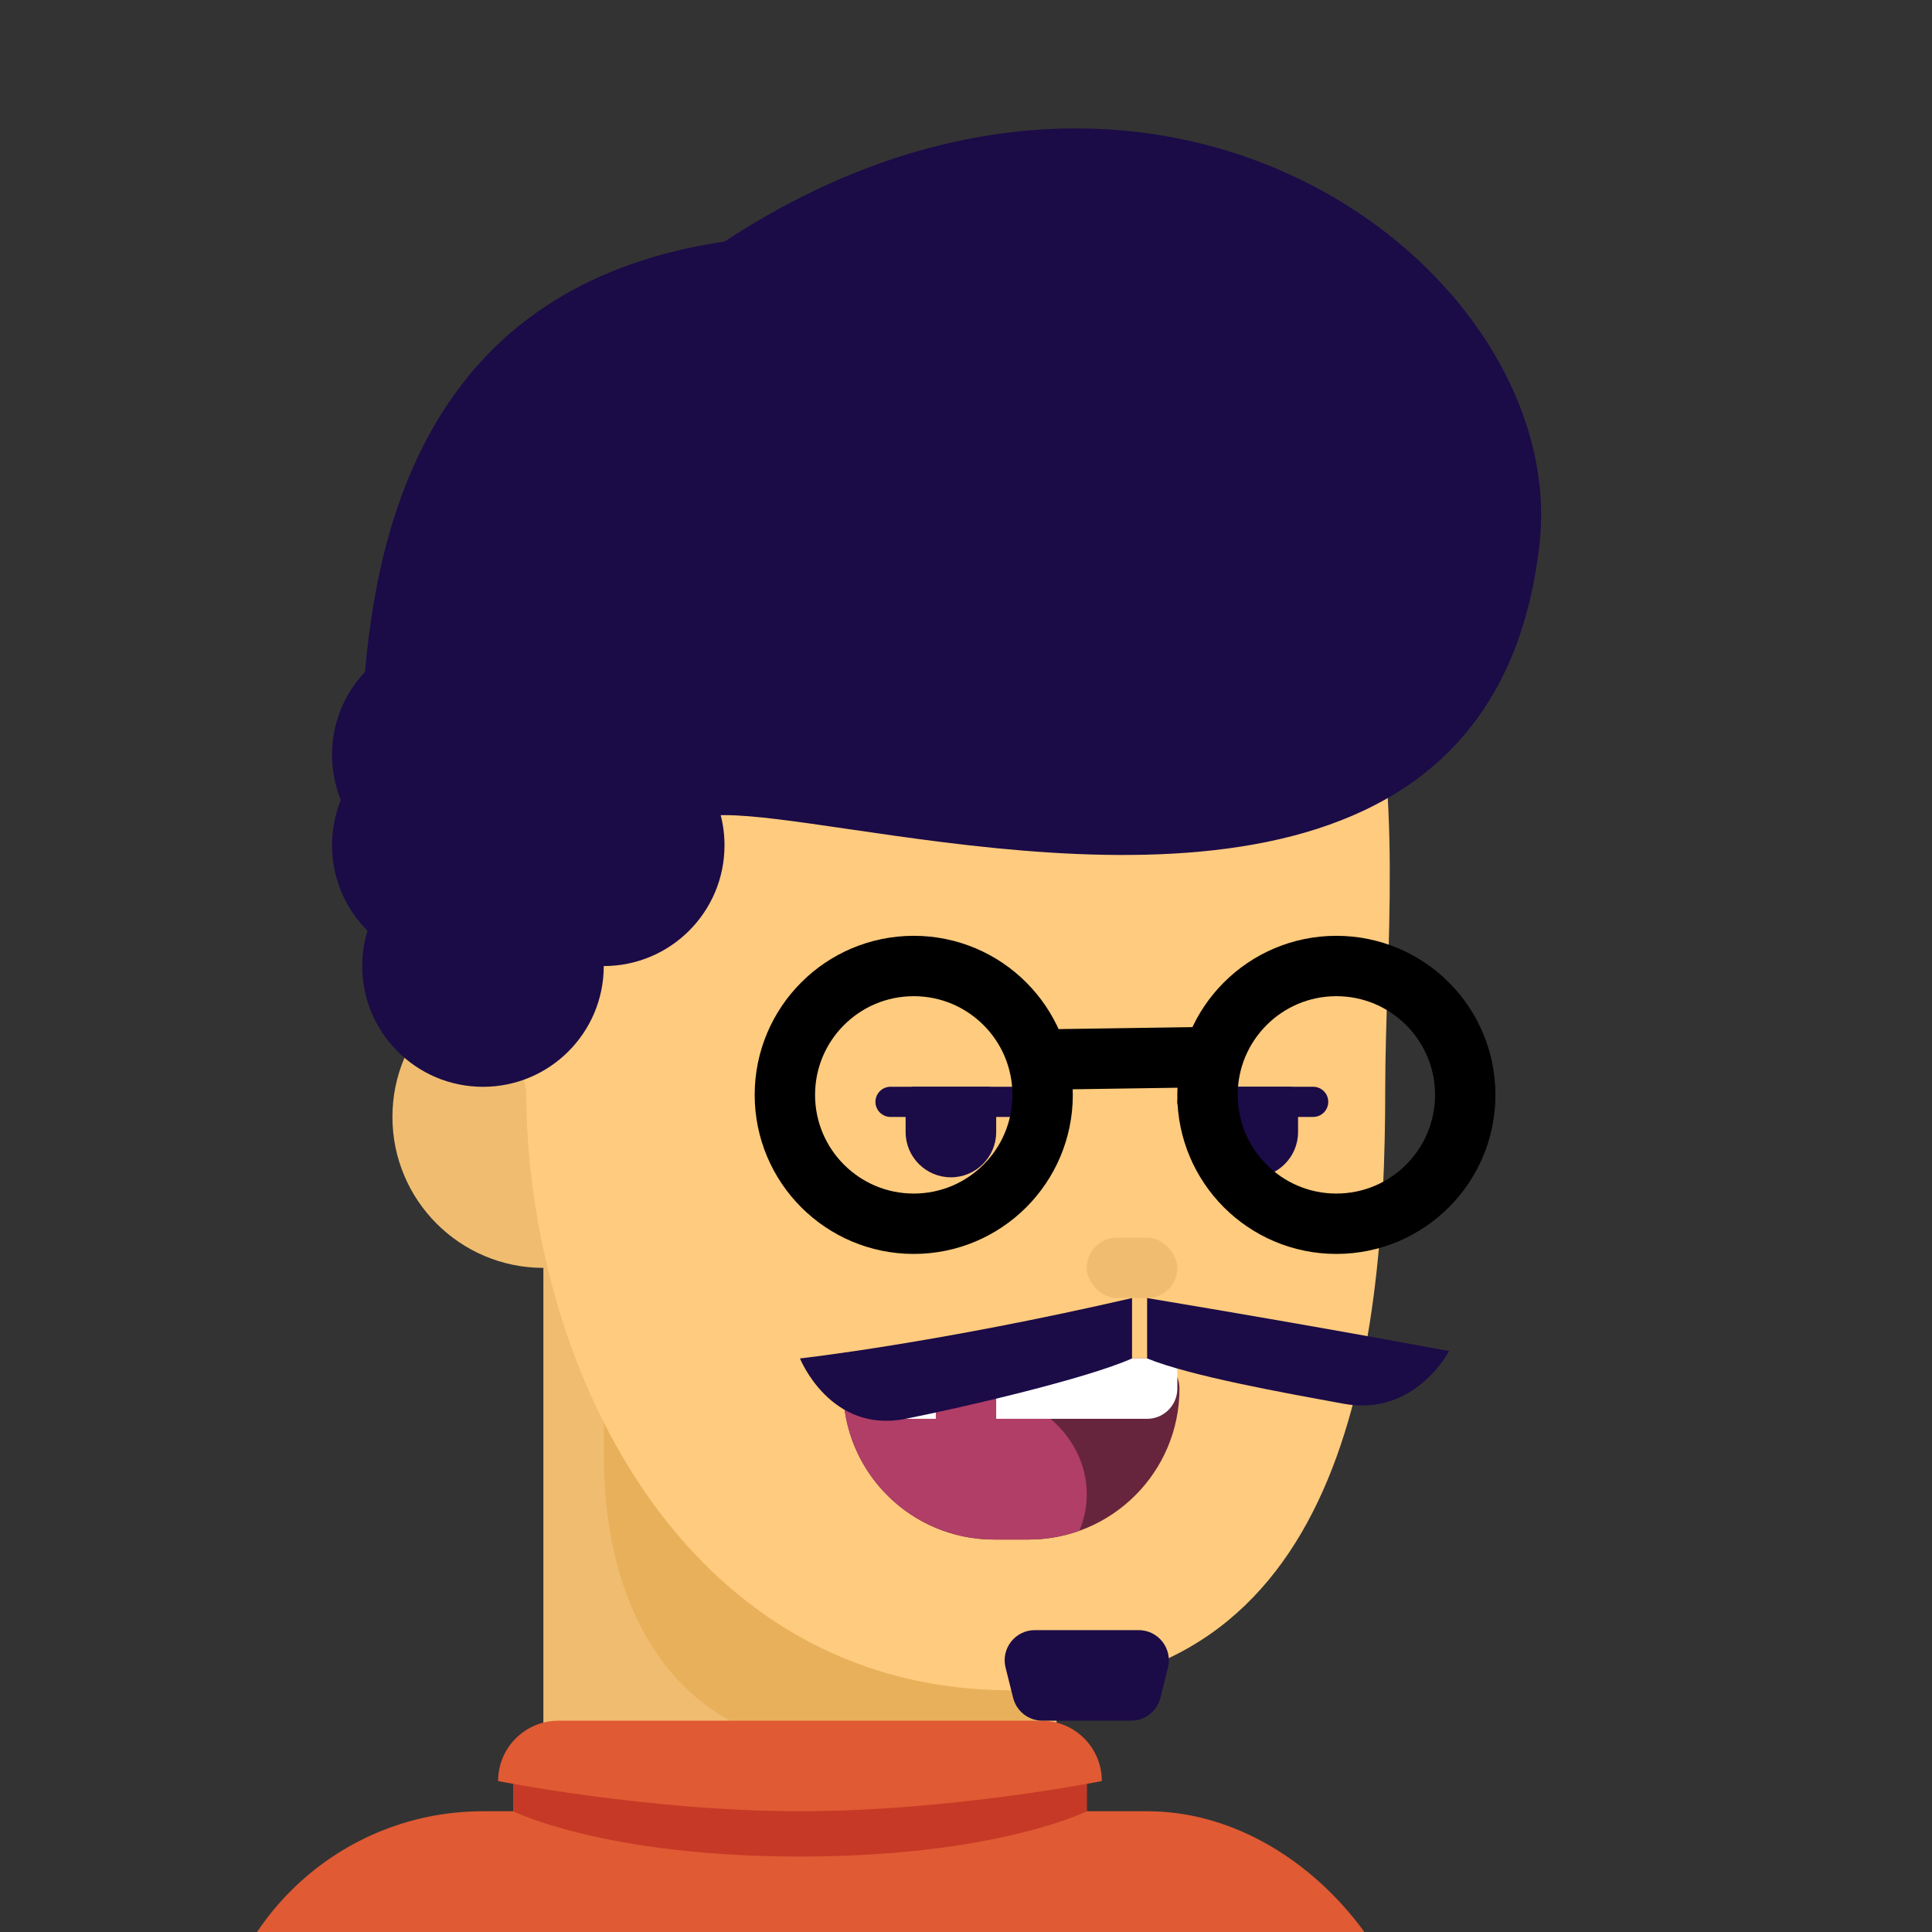 <svg xmlns="http://www.w3.org/2000/svg" width="64" height="64" viewBox="0 0 64 64" fill="none">



    
<rect x="0" y="0" width="64" height="64" fill="#333333" stroke="none"/>



    
<g id="ð Heads" clip-path="url(#clip0_92_380)">
<g id="Head">
<circle id="Ear" cx="18" cy="37" r="5" fill="#F0BD70"/>
<path id="Neck" d="M18 41H35V65.871C35 65.871 31.357 68 26.5 68C21.643 68 18 64.523 18 64.523V41Z" fill="#F0BD70"/>
<path id="Shadow" d="M34.811 53.112C34.811 58.497 33.94 57.987 28.278 57.987C22.615 57.987 20.002 53.622 20.002 48.237C20.002 42.853 19.787 38 24.357 38C37.28 38.476 34.811 47.727 34.811 53.112Z" fill="#E9B05B"/>
<path id="Face" d="M45.887 36.099C45.887 45.022 44.502 55.993 33.502 55.993C22.502 55.993 17.43 45.022 17.43 36.099C15.002 25.5 15.502 13 32.002 13C48.502 13 45.887 27.177 45.887 36.099Z" fill="#FFCB7E"/>
<rect id="Nose" x="36" y="41" width="3" height="2" rx="1" fill="#F0BD70"/>
</g>
</g>
<defs>
<clipPath id="clip0_92_380">
<rect width="64" height="64" fill="white"/>
</clipPath>
</defs>


<path fill-rule="evenodd" clip-rule="evenodd" d="M28.118 27.466C35.914 28.608 49.599 30.613 51 18.002C52 9.002 38.5 -1.498 24 8.002C14.891 9.351 12.611 16.28 12.092 22.256C11.415 22.972 11 23.939 11 25.002C11 25.532 11.103 26.039 11.291 26.502C11.103 26.965 11 27.471 11 28.002C11 29.108 11.449 30.108 12.174 30.832C12.061 31.202 12 31.595 12 32.002C12 34.211 13.791 36.002 16 36.002C18.209 36.002 20 34.211 20 32.002C22.209 32.002 24 30.211 24 28.002C24 27.657 23.956 27.323 23.874 27.003C23.916 27.002 23.958 27.002 24 27.002C24.952 27.002 26.39 27.213 28.118 27.466Z" fill="#1B0B47"/>

<g clip-path="url(#clip0_164_867)">
<path d="M43 37.5C43 38.328 42.328 39 41.5 39C40.672 39 40 38.328 40 37.5L40 36.273C40 36.122 40.122 36 40.273 36L42.727 36C42.878 36 43 36.122 43 36.273L43 37.5Z" fill="#1B0B47"/>
<path d="M33 37.5C33 38.328 32.328 39 31.5 39C30.672 39 30 38.328 30 37.5L30 36.273C30 36.122 30.122 36 30.273 36L32.727 36C32.878 36 33 36.122 33 36.273L33 37.5Z" fill="#1B0B47"/>
<line x1="29.5" y1="36.5" x2="33.5" y2="36.5" stroke="#1B0B47" stroke-linecap="round"/>
<line x1="39.5" y1="36.5" x2="43.5" y2="36.5" stroke="#1B0B47" stroke-linecap="round"/>
</g>
<defs>
<clipPath id="clip0_164_867">
<rect width="64" height="64" rx="32" fill="white"/>
</clipPath>
</defs>
    

<g clip-path="url(#clip0_159_90)">
<path d="M27.93 46C27.93 45.448 28.377 45 28.93 45H38.072C38.625 45 39.072 45.448 39.072 46C39.072 48.761 36.834 51 34.072 51H32.93C30.168 51 27.93 48.761 27.93 46Z" fill="#66253C"/>
<path fill-rule="evenodd" clip-rule="evenodd" d="M35.756 50.708C35.23 50.896 34.663 50.998 34.072 50.998H32.93C30.235 50.998 28.038 48.867 27.934 46.198C28.698 45.913 29.832 45.945 30.951 45.978C31.307 45.988 31.661 45.998 32.001 45.998C34.21 45.998 36.001 47.566 36.001 49.498C36.001 49.924 35.914 50.331 35.756 50.708Z" fill="#B03E67"/>
<path d="M29 45H39V46C39 46.552 38.552 47 38 47H30C29.448 47 29 46.552 29 46V45Z" fill="white"/>
<path d="M31 45.3C31 45.134 31.134 45 31.3 45H32.7C32.866 45 33 45.134 33 45.3V47.7C33 47.866 32.866 48 32.7 48H31.3C31.134 48 31 47.866 31 47.7V45.3Z" fill="#B03E67"/>
</g>
<defs>
<clipPath id="clip0_159_90">
<rect width="64" height="64" fill="white"/>
</clipPath>
</defs>
    
<g clip-path="url(#clip0_166_8)">
<rect x="7" y="60" width="40" height="23" rx="9" fill="#E05A33"/>
<path d="M17 58H36V61C36 61 31 62 26.5 62C22 62 17 61 17 61V58Z" fill="#E05A33"/>
<path d="M17 58H36V60C36 60 33 61.5 26.5 61.5C20 61.5 17 60 17 60V58Z" fill="#C53926"/>
<path d="M16.5 59C16.5 57.895 17.395 57 18.5 57H34.5C35.605 57 36.5 57.895 36.5 59C36.5 59 31.5 60 26.5 60C21.5 60 16.5 59 16.5 59Z" fill="#E05A33"/>
</g>
<defs>
<clipPath id="clip0_166_8">
<rect width="64" height="64" fill="white"/>
</clipPath>
</defs>

<circle cx="30.269" cy="36.269" r="4.269" stroke="black" stroke-width="2"/>
<circle cx="44.269" cy="36.269" r="4.269" stroke="black" stroke-width="2"/>
<line x1="33.985" y1="35.106" x2="40.985" y2="35.002" stroke="black" stroke-width="2"/>

<g transform="translate(0, 0)">
<path d="M26.5 45C26.5 45 31 44.5 37.5 43V45C36 45.667 32 46.6 30 47C27.5 47.5 26.5 45 26.5 45Z" fill="#1B0B47"/>
<path d="M48 44.756C48 44.756 44 44 38 43V45C39.429 45.585 42.595 46.149 44.5 46.5C46.881 46.939 48 44.756 48 44.756Z" fill="#1B0B47"/>
<path d="M33.311 55.242C33.153 54.611 33.63 54 34.281 54H37.719C38.37 54 38.847 54.611 38.689 55.242L38.439 56.242C38.328 56.688 37.928 57 37.469 57H34.531C34.072 57 33.672 56.688 33.561 56.242L33.311 55.242Z" fill="#1B0B47"/>
</g>
</svg>